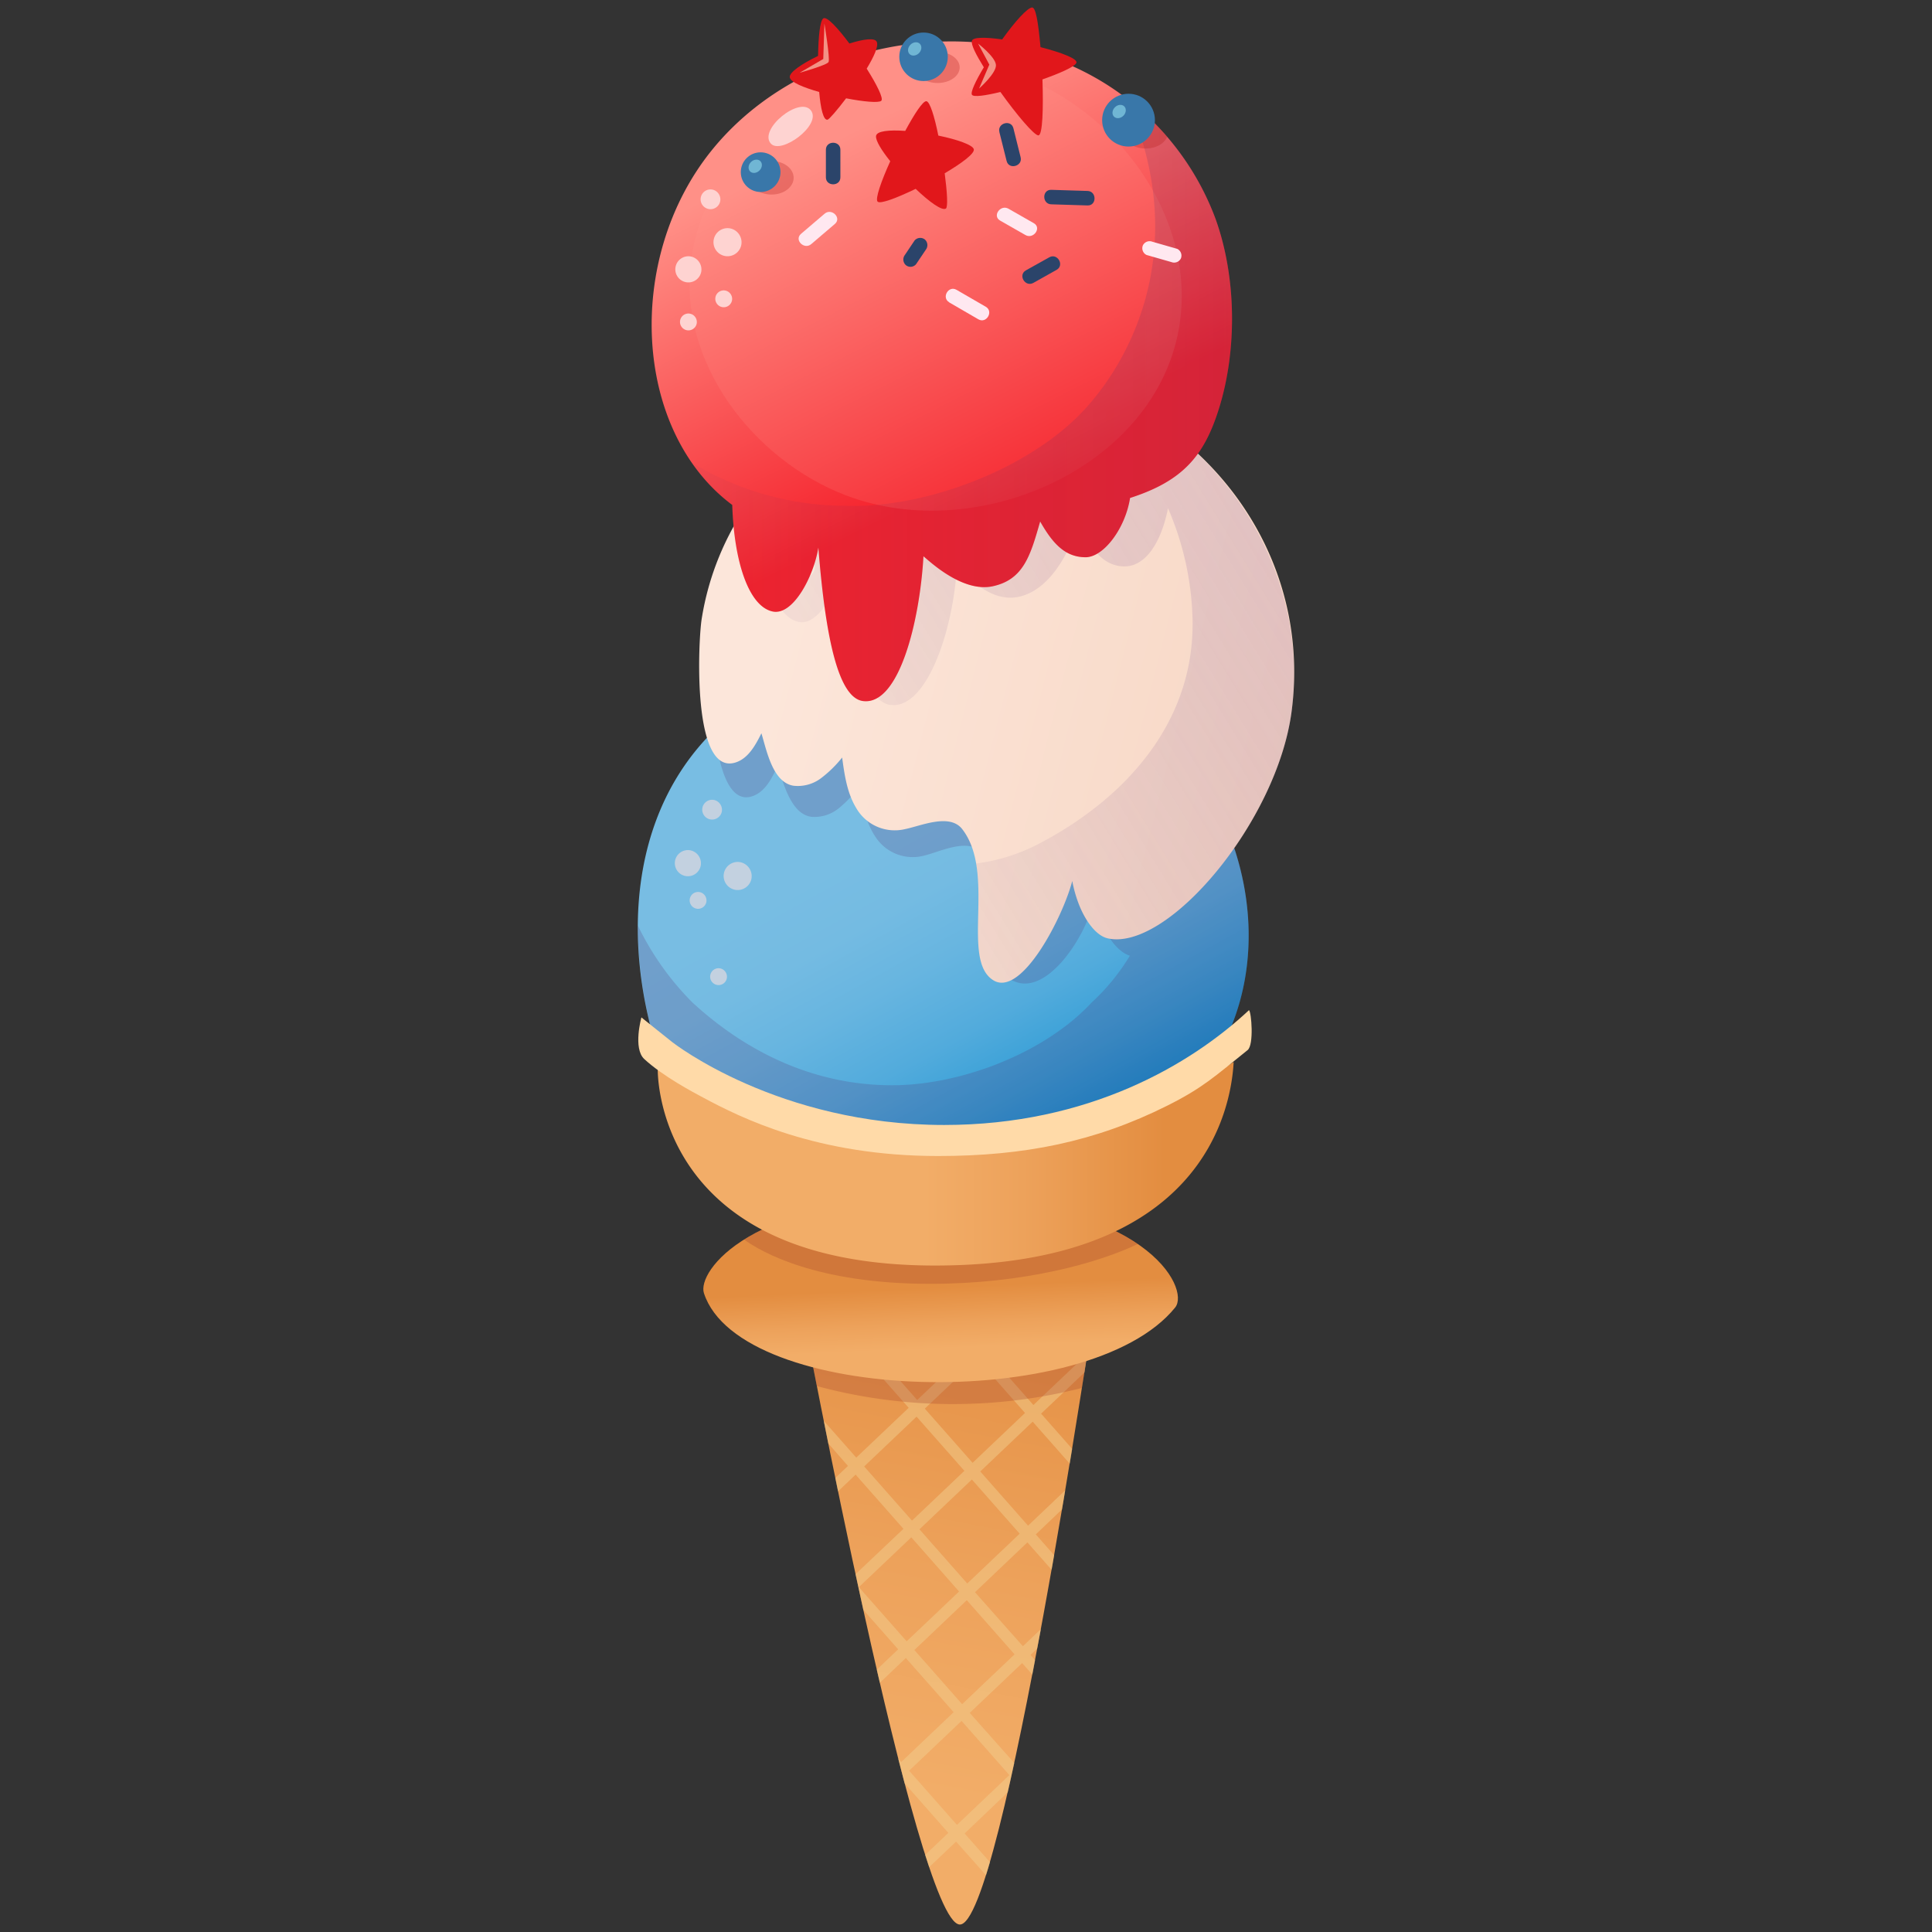 <svg xmlns="http://www.w3.org/2000/svg" xmlns:xlink="http://www.w3.org/1999/xlink" viewBox="0 0 516 516"><rect x="0" y="0" width="516" height="516" fill="#333333" stroke="none"/><defs><style>.cls-1{isolation:isolate;}.cls-2{fill:url(#linear-gradient);}.cls-3{fill:#feaabd;}.cls-4{fill:#532b6a;}.cls-12,.cls-4,.cls-9{opacity:0.2;}.cls-5{fill:url(#linear-gradient-2);}.cls-6{fill:#fdf1a9;}.cls-15,.cls-24,.cls-6{opacity:0.5;}.cls-7{fill:#fdc846;}.cls-26,.cls-7{opacity:0.7;}.cls-8{fill:#fff6e3;}.cls-9{fill:url(#linear-gradient-3);}.cls-10{fill:url(#linear-gradient-4);}.cls-11{fill:url(#linear-gradient-5);}.cls-12{fill:url(#linear-gradient-6);}.cls-13{fill:#fed3d1;}.cls-14{fill:url(#linear-gradient-7);}.cls-15{fill:#f3cf8f;mix-blend-mode:overlay;}.cls-16{fill:#a3432c;opacity:0.3;}.cls-17{fill:url(#linear-gradient-8);}.cls-18{fill:url(#linear-gradient-9);}.cls-19{fill:#ffdaa8;}.cls-20{fill:#b51f1b;opacity:0.3;mix-blend-mode:multiply;}.cls-21{fill:#3977a9;}.cls-22{fill:#2b446a;}.cls-23{fill:#ffe8f0;}.cls-24{fill:#a8f6ff;}.cls-25{fill:#e1171b;}.cls-26{fill:#fbc7b2;}.cls-27{fill:#c3d1e0;}</style><linearGradient id="linear-gradient" x1="221.81" y1="198.35" x2="283.29" y2="310.22" gradientUnits="userSpaceOnUse"><stop offset="0.23" stop-color="#78bde3"/><stop offset="0.37" stop-color="#74bbe2"/><stop offset="0.51" stop-color="#67b5e0"/><stop offset="0.67" stop-color="#52abdc"/><stop offset="0.82" stop-color="#349ed6"/><stop offset="0.98" stop-color="#0f8cce"/><stop offset="1" stop-color="#0889cd"/></linearGradient><linearGradient id="linear-gradient-2" x1="210.63" y1="165.37" x2="355.81" y2="202.41" gradientUnits="userSpaceOnUse"><stop offset="0" stop-color="#fce6da"/><stop offset="1" stop-color="#f7d6c3"/></linearGradient><linearGradient id="linear-gradient-3" x1="205.93" y1="216.55" x2="334.42" y2="137.66" gradientUnits="userSpaceOnUse"><stop offset="0" stop-color="#532b6a" stop-opacity="0.1"/><stop offset="1" stop-color="#8b60a3"/></linearGradient><linearGradient id="linear-gradient-4" x1="225.51" y1="34.31" x2="269.67" y2="121.86" gradientUnits="userSpaceOnUse"><stop offset="0" stop-color="#ff9087"/><stop offset="1" stop-color="#f5222c"/></linearGradient><linearGradient id="linear-gradient-5" x1="228.46" y1="34.62" x2="281.33" y2="139.43" xlink:href="#linear-gradient-4"/><linearGradient id="linear-gradient-6" x1="184.75" y1="106.76" x2="329.05" y2="106.76" gradientUnits="userSpaceOnUse"><stop offset="0" stop-color="#532b6a" stop-opacity="0.2"/><stop offset="1" stop-color="#532b6a"/></linearGradient><linearGradient id="linear-gradient-7" x1="230.73" y1="475.4" x2="256.84" y2="335.42" gradientUnits="userSpaceOnUse"><stop offset="0" stop-color="#f2ad68"/><stop offset="0.41" stop-color="#eda25b"/><stop offset="1" stop-color="#e38d40"/></linearGradient><linearGradient id="linear-gradient-8" x1="251.87" y1="360.13" x2="251.16" y2="343.82" xlink:href="#linear-gradient-7"/><linearGradient id="linear-gradient-9" x1="246.87" y1="310.77" x2="310.88" y2="310.77" xlink:href="#linear-gradient-7"/></defs><title>Artboard 3</title><g class="cls-1"><g id="Layer_1" data-name="Layer 1"><path class="cls-2" d="M308.87,193.66a82,82,0,0,0-56.47-22.38c-21.1,0-46.2,9-61.11,23.26C162,222.6,167,270,184.49,301.28c12,21.56,26.15,21.26,30.56-1.38,15.89,11.26,35.49,14,53.75,13.57,1.76,7.85,5.89,20.77,14,20.41,10-.43,14-16.69,15.53-27.64a68.69,68.69,0,0,0,12.23-7.79C343.74,272,338.93,222.43,308.87,193.66Z"/><path id="_Path_" data-name="&lt;Path&gt;" class="cls-3" d="M248.42,184.79c0-1.82,11.14-4.49,17.6-2.71,8.57,2.36,13,7.52,12.72,9.26s-4.88-1.15-13.46-3.59S248.39,187.44,248.42,184.79Z"/><path id="_Path_2" data-name="&lt;Path&gt;" class="cls-3" d="M284.06,192.94c1.1-.9,8.87,3.22,13.28,9.19,3.79,5.14,5.25,15.32,3.64,15.81-1.36.41-4.54-8.8-7.77-13.08C288.91,199.16,283,193.84,284.06,192.94Z"/><path id="_Path_3" data-name="&lt;Path&gt;" class="cls-3" d="M269,196.75c1.36-1.7,10.19,1.31,13.08,3.93,3.79,3.44,6.06,10.82,4.63,12.13-1,1-4.51-4.51-8-8C275.62,201.73,268,198.09,269,196.75Z"/><path class="cls-4" d="M331.85,234.59h0l0-.13c-.18-.81-.37-1.61-.57-2.42l-.15-.6c-.21-.8-.43-1.61-.67-2.42a2.76,2.76,0,0,0-.08-.27q-.33-1.09-.69-2.19l-.21-.64c-.26-.76-.53-1.51-.81-2.26l-.25-.66c-.25-.63-.5-1.26-.76-1.89-.07-.19-.15-.38-.23-.57-.31-.72-.63-1.44-.95-2.15-.12-.27-.24-.53-.37-.79-.33-.7-.67-1.4-1-2.09-.11-.23-.23-.45-.35-.67-.28-.54-.56-1.08-.85-1.61l-.45-.81c-.37-.65-.74-1.3-1.13-1.94-.17-.29-.34-.57-.52-.85-.3-.49-.61-1-.92-1.46s-.45-.7-.68-1c-.34-.51-.69-1-1-1.51l-.63-.9-1.3-1.76-.66-.83c-.31-.41-.63-.8-1-1.2l-.69-.85c-.47-.55-.94-1.1-1.42-1.64l-.78-.87c-.37-.4-.74-.8-1.12-1.19-.87-.93-1.76-1.84-2.69-2.72a82,82,0,0,0-56.47-22.38c-21.1,0-46.2,9-61.11,23.26l-.46.45c1.14,10.3,4,20,10.35,17.52,3.24-1.26,5-4.78,6.43-8,1.61,4.55,3.53,12.9,9.09,13.61a10.28,10.28,0,0,0,7.29-2.3,31.47,31.47,0,0,0,5.42-5.75c.83,4.63,1.71,9.4,4.29,13.29A11.85,11.85,0,0,0,247,228.47c4.11-1,11.71-4.86,15.25-.67,9.63,11.41-1.24,28,7.47,33.66,9.17,5.94,20.31-11.12,22.46-21,2,8.42,6.11,13.77,9.59,14.79a57.39,57.39,0,0,1-10.25,12.54c-12.53,13.5-34.93,22.06-53.27,22.06-20.41,0-38.53-8.53-53.27-22.06a75.59,75.59,0,0,1-14.62-20.6,112.65,112.65,0,0,0,14.15,54.1c12,21.56,26.15,21.26,30.56-1.38,15.9,11.26,35.49,14,53.75,13.57,1.76,7.85,5.89,20.77,14,20.41,10-.43,14-16.69,15.53-27.64a68.69,68.69,0,0,0,12.23-7.79C330.7,282.39,336.84,257.85,331.85,234.59Z"/><path class="cls-5" d="M288.55,102.67c34.88,11.12,61.87,46.17,56.4,87.43-3.91,29.54-33.27,64.19-49.16,60.5-3.54-.82-7.71-6.45-9.41-15.3-2.56,9.79-13.62,31.19-21.1,26.5-8.8-5.52.86-28.58-8.29-40.36-3.37-4.34-11.13-.81-15.27,0a11.86,11.86,0,0,1-13.06-5.66c-2.42-4-3.11-8.8-3.74-13.46a31.45,31.45,0,0,1-5.65,5.53,10.25,10.25,0,0,1-7.38,2c-5.53-.93-7.11-9.35-8.53-14-1.58,3.16-3.46,6.61-6.75,7.74-11.88,4.08-10.13-32.33-9.22-38.18C194.73,118.54,244.9,88.75,288.55,102.67Z"/><path class="cls-6" d="M246.4,104.23c-15,4.49-31.77,17.83-29.35,28.42,2.47,10.82,24.49,16.54,41.28,11.72,17.15-4.93,32.68-22,28.78-32.39C283.31,101.81,261.69,99.65,246.4,104.23Z"/><path id="_Path_4" data-name="&lt;Path&gt;" class="cls-7" d="M282.87,111.78c.36-1.52,10.18-1.65,15.26,1.06,6.72,3.6,9.47,8.77,8.9,10.17s-3.88-1.89-10.6-5.56S282.34,114,282.87,111.78Z"/><path id="_Path_5" data-name="&lt;Path&gt;" class="cls-8" d="M243.29,112.73c-2.73-4.84-17.1,3.18-14.79,7.61C230.35,123.89,245.63,116.89,243.29,112.73Z"/><path id="_Path_6" data-name="&lt;Path&gt;" class="cls-8" d="M226.11,136.2a2.7,2.7,0,1,0,1.69,3.43A2.74,2.74,0,0,0,226.11,136.2Z"/><path id="_Path_7" data-name="&lt;Path&gt;" class="cls-8" d="M215.84,149a2.65,2.65,0,1,0,1.65,3.36A2.68,2.68,0,0,0,215.84,149Z"/><path id="_Path_8" data-name="&lt;Path&gt;" class="cls-8" d="M215.38,135.44a4,4,0,1,0,2.48,5A4,4,0,0,0,215.38,135.44Z"/><path id="_Path_9" data-name="&lt;Path&gt;" class="cls-8" d="M217.94,126.74a2,2,0,1,0,1.28,2.6A2.07,2.07,0,0,0,217.94,126.74Z"/><path id="_Path_10" data-name="&lt;Path&gt;" class="cls-8" d="M202.9,150.5a1.74,1.74,0,1,0,1.09,2.21A1.77,1.77,0,0,0,202.9,150.5Z"/><path id="_Path_11" data-name="&lt;Path&gt;" class="cls-8" d="M229.7,127.62a1.62,1.62,0,1,0,1,2.06A1.66,1.66,0,0,0,229.7,127.62Z"/><path class="cls-9" d="M324.91,126.44c-14.76-16.73-36.13-27.57-59.86-27.18-.22,0-.44,0-.66,0h0a81.89,81.89,0,0,0-65,35.77c1,.9,2,1.78,3.13,2.59C203,153,207,164.73,213.29,166.1c5.53,1.19,11.07-9.59,12.23-17.08,2,25.47,6,38.44,12.3,39.25,9.6,1.23,16.75-19.62,17.75-37,1.24.94,8.27,9.93,16.53,8.12s13.63-11.63,16.22-20.66c2.44,7.65,6.21,12.31,11.63,12.54,6.22.27,10.29-6.88,12-15.52a78.94,78.94,0,0,1,6.53,28.79c1,27.55-17.22,48.32-40.85,60.73a49.45,49.45,0,0,1-16.93,5.35c2.07,12-2.28,26.92,4.58,31.22,7.48,4.69,18.54-16.71,21.1-26.5,1.7,8.85,5.87,14.48,9.41,15.3,15.89,3.69,45.25-31,49.16-60.5C348.08,166.53,339.91,143.44,324.91,126.44Z"/><path class="cls-10" d="M324.55,58.19A72.27,72.27,0,0,0,276.26,14c-30.37-8.34-66.09,1.31-86.15,26.12-23.35,28.88-21,75,5.46,94.74.48,15.36,4.47,27.1,10.77,28.46,5.53,1.2,11.06-9.59,12.23-17.08,2,25.47,5.62,40.21,11.94,41,9.6,1.23,15.13-21.24,16.13-38.66,1.24.94,10.25,9.79,18.51,8s10.07-8.27,12.66-17.3c3.35,5.93,6.71,9.55,12.13,9.55,4.78,0,10.59-7.62,11.88-15.83,14.2-4.57,19.83-11.33,23.76-23.94C330.49,93.31,330.23,73.72,324.55,58.19Z"/><path class="cls-11" d="M266.44,18.42c-36.69-9.46-79.2,17.4-82.12,53.45-2.23,27.47,19.12,52.86,43.77,61.21,34.71,11.75,80.36-8.82,86.77-45.33C320.24,57.18,296.21,26.09,266.44,18.42Z"/><path class="cls-12" d="M324.55,58.19a71.49,71.49,0,0,0-23.77-32c18.5,41.27-.22,73-13.67,85.77-15,14.3-41.08,23.89-61.53,23.12a79,79,0,0,1-40.83-11.54,48.37,48.37,0,0,0,10.82,11.3c.48,15.36,4.47,27.1,10.77,28.46,5.53,1.2,11.06-9.59,12.23-17.08,2,25.47,5.62,40.21,11.94,41,9.6,1.23,15.13-21.24,16.13-38.66,1.24.94,10.25,9.79,18.51,8s10.07-8.27,12.66-17.3c3.35,5.93,6.71,9.55,12.13,9.55,4.78,0,10.59-7.62,11.88-15.83,14.2-4.57,19.83-11.33,23.76-23.94C330.49,93.31,330.23,73.72,324.55,58.19Z"/><path id="_Path_12" data-name="&lt;Path&gt;" class="cls-13" d="M216.6,29.52c-3-4-14.13,5.09-10.71,8.84C208.62,41.36,219.48,33.41,216.6,29.52Z"/><path id="_Path_13" data-name="&lt;Path&gt;" class="cls-13" d="M184.47,68.5a3.49,3.49,0,1,0,2.83,4A3.53,3.53,0,0,0,184.47,68.5Z"/><path id="_Path_14" data-name="&lt;Path&gt;" class="cls-13" d="M195,61a3.75,3.75,0,1,0,3,4.34A3.79,3.79,0,0,0,195,61Z"/><path id="_Path_15" data-name="&lt;Path&gt;" class="cls-13" d="M190.22,50.63a2.64,2.64,0,1,0,2.14,3.06A2.67,2.67,0,0,0,190.22,50.63Z"/><path id="_Path_16" data-name="&lt;Path&gt;" class="cls-13" d="M184.26,83.77a2.25,2.25,0,1,0,1.82,2.61A2.28,2.28,0,0,0,184.26,83.77Z"/><path id="_Path_17" data-name="&lt;Path&gt;" class="cls-13" d="M193.68,77.59a2.25,2.25,0,1,0,1.83,2.61A2.28,2.28,0,0,0,193.68,77.59Z"/><g id="_Group_" data-name="&lt;Group&gt;"><g id="_Group_2" data-name="&lt;Group&gt;"><path id="_Path_18" data-name="&lt;Path&gt;" class="cls-14" d="M214.33,350.29S244.77,513.17,256.28,514s36.2-166.18,36.2-166.18Z"/><path class="cls-15" d="M248.17,498.68l7.18-6.83,8,9c.35-1.11.7-2.27,1.06-3.49l-6.78-7.68,11.53-11c.58-2.52,1.16-5.13,1.74-7.81L259,457.48l14-13.3,2.72,3.08c.25-1.28.49-2.56.74-3.85L275.22,442l1.79-1.71q.5-2.59,1-5.2l-4.81,4.58L260.4,425.25l14-13.31,6.47,7.33c.23-1.3.46-2.6.68-3.9l-4.91-5.56,7-6.68c.29-1.72.58-3.42.86-5.1l-9.93,9.45L261.81,393l14-13.3,9.9,11.22c.22-1.34.44-2.65.65-3.95l-8.3-9.41,11.58-11c.28-1.78.54-3.46.78-5L276,375.25l-12.77-14.47,13.08-12.44-4.65.14-10.48,10-8.27-9.38-4,.13,10.05,11.39-14,13.3L223.85,350l-4,.13L242.69,376l-14,13.3L220,379.46c.39,2,.8,4,1.22,6.06l5.25,6-3.38,3.22c.24,1.18.48,2.38.73,3.58l4.7-4.47,12.77,14.47L228.5,420.44c.68,3.15,1.37,6.33,2.07,9.5l9.31,10.56-5.7,5.43c.27,1.18.54,2.34.81,3.51l6.94-6.62,12.77,14.47-14,13.31-.82-.94c.57,2.26,1.15,4.48,1.72,6.63l11.68,13.24-6.2,5.89C247.46,496.55,247.82,497.64,248.17,498.68Zm24.16-89.06-14,13.3-12.76-14.47,14-13.3ZM261,362.92l12.76,14.46-14,13.31L247,376.22Zm-30.2,28.74,14-13.3,12.77,14.47-14,13.3Zm-1.41,32.23,14-13.3,12.76,14.47-14,13.3Zm14.82,16.8,14-13.31,12.76,14.47-14,13.3Zm-1.4,32.23,14-13.3,12.77,14.47-14,13.3Z"/><path id="_Path_19" data-name="&lt;Path&gt;" class="cls-16" d="M218.17,370.19a139.81,139.81,0,0,0,70.79.51c2.19-13.84,3.52-22.88,3.52-22.88l-78.15,2.47S215.78,358.06,218.17,370.19Z"/><path id="_Path_20" data-name="&lt;Path&gt;" class="cls-17" d="M251.35,319.85c-51-.27-65.19,19.81-63.35,25.51,9.6,29.61,102.83,32.35,125.87,3.84C318,344,305.64,320.15,251.35,319.85Z"/><path id="_Path_21" data-name="&lt;Path&gt;" class="cls-16" d="M248.47,342.89c25,0,44.73-5.55,55.42-10.63-9.48-6.47-26-12.26-52.54-12.41s-43.09,5.23-52.62,11.21C203.36,334.41,218.09,342.89,248.47,342.89Z"/><path class="cls-18" d="M235.36,305.06c-19.08-2-39.74-7.43-54.55-19.95l-5.14.19S174,338,249.7,338c71.13,0,79.07-41.15,79.79-54.37a124.72,124.72,0,0,1-12.33,6.88A152.35,152.35,0,0,1,235.36,305.06Z"/></g></g><path id="_Path_22" data-name="&lt;Path&gt;" class="cls-19" d="M171.31,271.73s8.07,6.49,8.33,6.67,28.18,22.06,72.53,22.06c38.61,0,65.93-16.18,81.41-30.67.64.47,1.37,9.27-.37,10.67-8.87,7.13-12,10.1-21.51,14.87-19.17,9.59-38.08,13.42-61.15,13.42-32.43,0-52.7-10.23-62.76-15.61-2.49-1.33-10.73-5.67-15.72-10.29C169,280,171.31,271.73,171.31,271.73Z"/><ellipse class="cls-20" cx="250.4" cy="18.01" rx="5.91" ry="4.16"/><ellipse class="cls-20" cx="206.06" cy="47.48" rx="5.91" ry="4.48"/><path class="cls-20" d="M306.83,31.38a8.11,8.11,0,0,0-.86-.05c-3.26,0-5.9,1.87-5.9,4.17s2.64,4.16,5.9,4.16c2.78,0,5.1-1.35,5.74-3.17C310.17,34.71,308.53,33,306.83,31.38Z"/><circle class="cls-21" cx="246.66" cy="15.17" r="6.48"/><circle class="cls-21" cx="203.15" cy="45.98" r="5.3"/><circle class="cls-21" cx="301.41" cy="32.09" r="7.05"/><path class="cls-22" d="M266.92,35.29,268.85,43c.61,2.42,4.34,1.39,3.74-1l-1.93-7.75c-.61-2.42-4.34-1.39-3.74,1Z"/><path class="cls-22" d="M280.77,54.57l9.69.3c2.49.08,2.49-3.8,0-3.87l-9.69-.3c-2.49-.08-2.49,3.8,0,3.87Z"/><path class="cls-22" d="M220.58,40v7.36c0,2.49,3.88,2.49,3.87,0V40c0-2.5-3.88-2.5-3.87,0Z"/><path class="cls-22" d="M244.26,64.24l-2.6,3.88a2,2,0,0,0,.31,2.72,1.94,1.94,0,0,0,2.72-.31l2.6-3.87a2,2,0,0,0-.31-2.72,2,2,0,0,0-2.72.3Z"/><path class="cls-22" d="M276,75.55l6.2-3.48c2.17-1.22.22-4.57-1.95-3.35L274,72.21c-2.18,1.22-.22,4.57,2,3.34Z"/><path class="cls-23" d="M253.49,80.75l7.81,4.53c2.16,1.25,4.12-2.09,2-3.34l-7.82-4.53c-2.16-1.26-4.11,2.09-1.95,3.34Z"/><path class="cls-23" d="M306.23,68.1l6.64,1.9a2,2,0,0,0,2.53-1,2,2,0,0,0-1-2.54l-6.63-1.9a2,2,0,0,0-2.54,1,2,2,0,0,0,1,2.54Z"/><path class="cls-23" d="M267.11,58.91l6.76,3.86c2.15,1.23,4.41-1.92,2.25-3.16l-6.76-3.86c-2.15-1.23-4.41,1.92-2.25,3.16Z"/><path class="cls-23" d="M216.68,65.19l6.3-5.38c1.89-1.62-.86-4.34-2.75-2.73l-6.3,5.38c-1.89,1.62.86,4.34,2.75,2.73Z"/><ellipse class="cls-24" cx="244.3" cy="13.07" rx="1.94" ry="1.6" transform="translate(62.31 176.57) rotate(-45)"/><ellipse class="cls-24" cx="298.9" cy="29.78" rx="1.94" ry="1.6" transform="translate(66.49 220.08) rotate(-45)"/><ellipse class="cls-24" cx="201.7" cy="44.41" rx="1.94" ry="1.6" transform="translate(27.68 155.63) rotate(-45)"/><path class="cls-25" d="M250.61,36.21c-1-5-2.25-9.09-3.19-9.18s-3.22,3.42-5.65,7.93c-4.3-.3-7.68,0-7.8,1.4-.11,1.23,1.49,3.81,3.8,6.7-2.4,5.31-4.08,10.07-3.38,10.79s5.15-1,10.17-3.41c3.61,3.44,7,5.93,8.07,5.26.58-.36.34-4.44-.32-9.42,4.49-2.65,8-5.24,7.78-6.4S255.62,37.24,250.61,36.21Z"/><path class="cls-25" d="M287.49,16.78c.4-1.08-4.09-2.78-9.59-4.19C277.25,5.47,276.6,2,275.66,2c-1.18,0-4.6,3.74-8,8.53-4.33-.61-7.74-.66-8.07.34s1.07,3.7,3.17,7.1c-2.19,3.66-3.62,6.68-3.17,7.35s3.57.22,7.6-.75c4.28,6,9,11.59,10.14,11.59s1.35-7.17,1.09-14.95C283.19,19.53,287.11,17.78,287.49,16.78Z"/><path class="cls-26" d="M261.23,11.64l3,5.62-2.74,6.39s4.78-4.21,4.5-6.39S261.23,11.64,261.23,11.64Z"/><path class="cls-25" d="M235.36,26.93c.7-.58-1.19-4.34-3.88-8.6,1.93-3.2,3.21-6,2.69-7.16s-3.57-.72-7.31.45c-3.13-4.19-6.11-7.41-7-6.69s-1.28,5-1.37,10c-4.32,2.1-7.79,4.42-7.55,5.74s3.64,2.69,7.85,3.9c.38,4.38,1.12,7.67,2.25,7.39.44-.11,2.54-2.53,4.94-5.7C230.61,27.16,234.64,27.53,235.36,26.93Z"/><path class="cls-26" d="M213.55,19.44l6.33-3.69.31-9.47s1.54,9.41,1.11,10.27S213.55,19.44,213.55,19.44Z"/><path id="_Path_23" data-name="&lt;Path&gt;" class="cls-27" d="M184.49,227.13a3.49,3.49,0,1,0,2.64,4.17A3.53,3.53,0,0,0,184.49,227.13Z"/><path id="_Path_24" data-name="&lt;Path&gt;" class="cls-27" d="M197.84,230.3a3.75,3.75,0,1,0,2.84,4.48A3.81,3.81,0,0,0,197.84,230.3Z"/><path id="_Path_25" data-name="&lt;Path&gt;" class="cls-27" d="M190.77,213.67a2.64,2.64,0,1,0,2,3.16A2.7,2.7,0,0,0,190.77,213.67Z"/><path id="_Path_26" data-name="&lt;Path&gt;" class="cls-27" d="M192.41,258.65a2.25,2.25,0,1,0,1.7,2.69A2.28,2.28,0,0,0,192.41,258.65Z"/><path id="_Path_27" data-name="&lt;Path&gt;" class="cls-27" d="M186.93,238.28a2.25,2.25,0,1,0,1.71,2.69A2.28,2.28,0,0,0,186.93,238.28Z"/></g></g></svg>